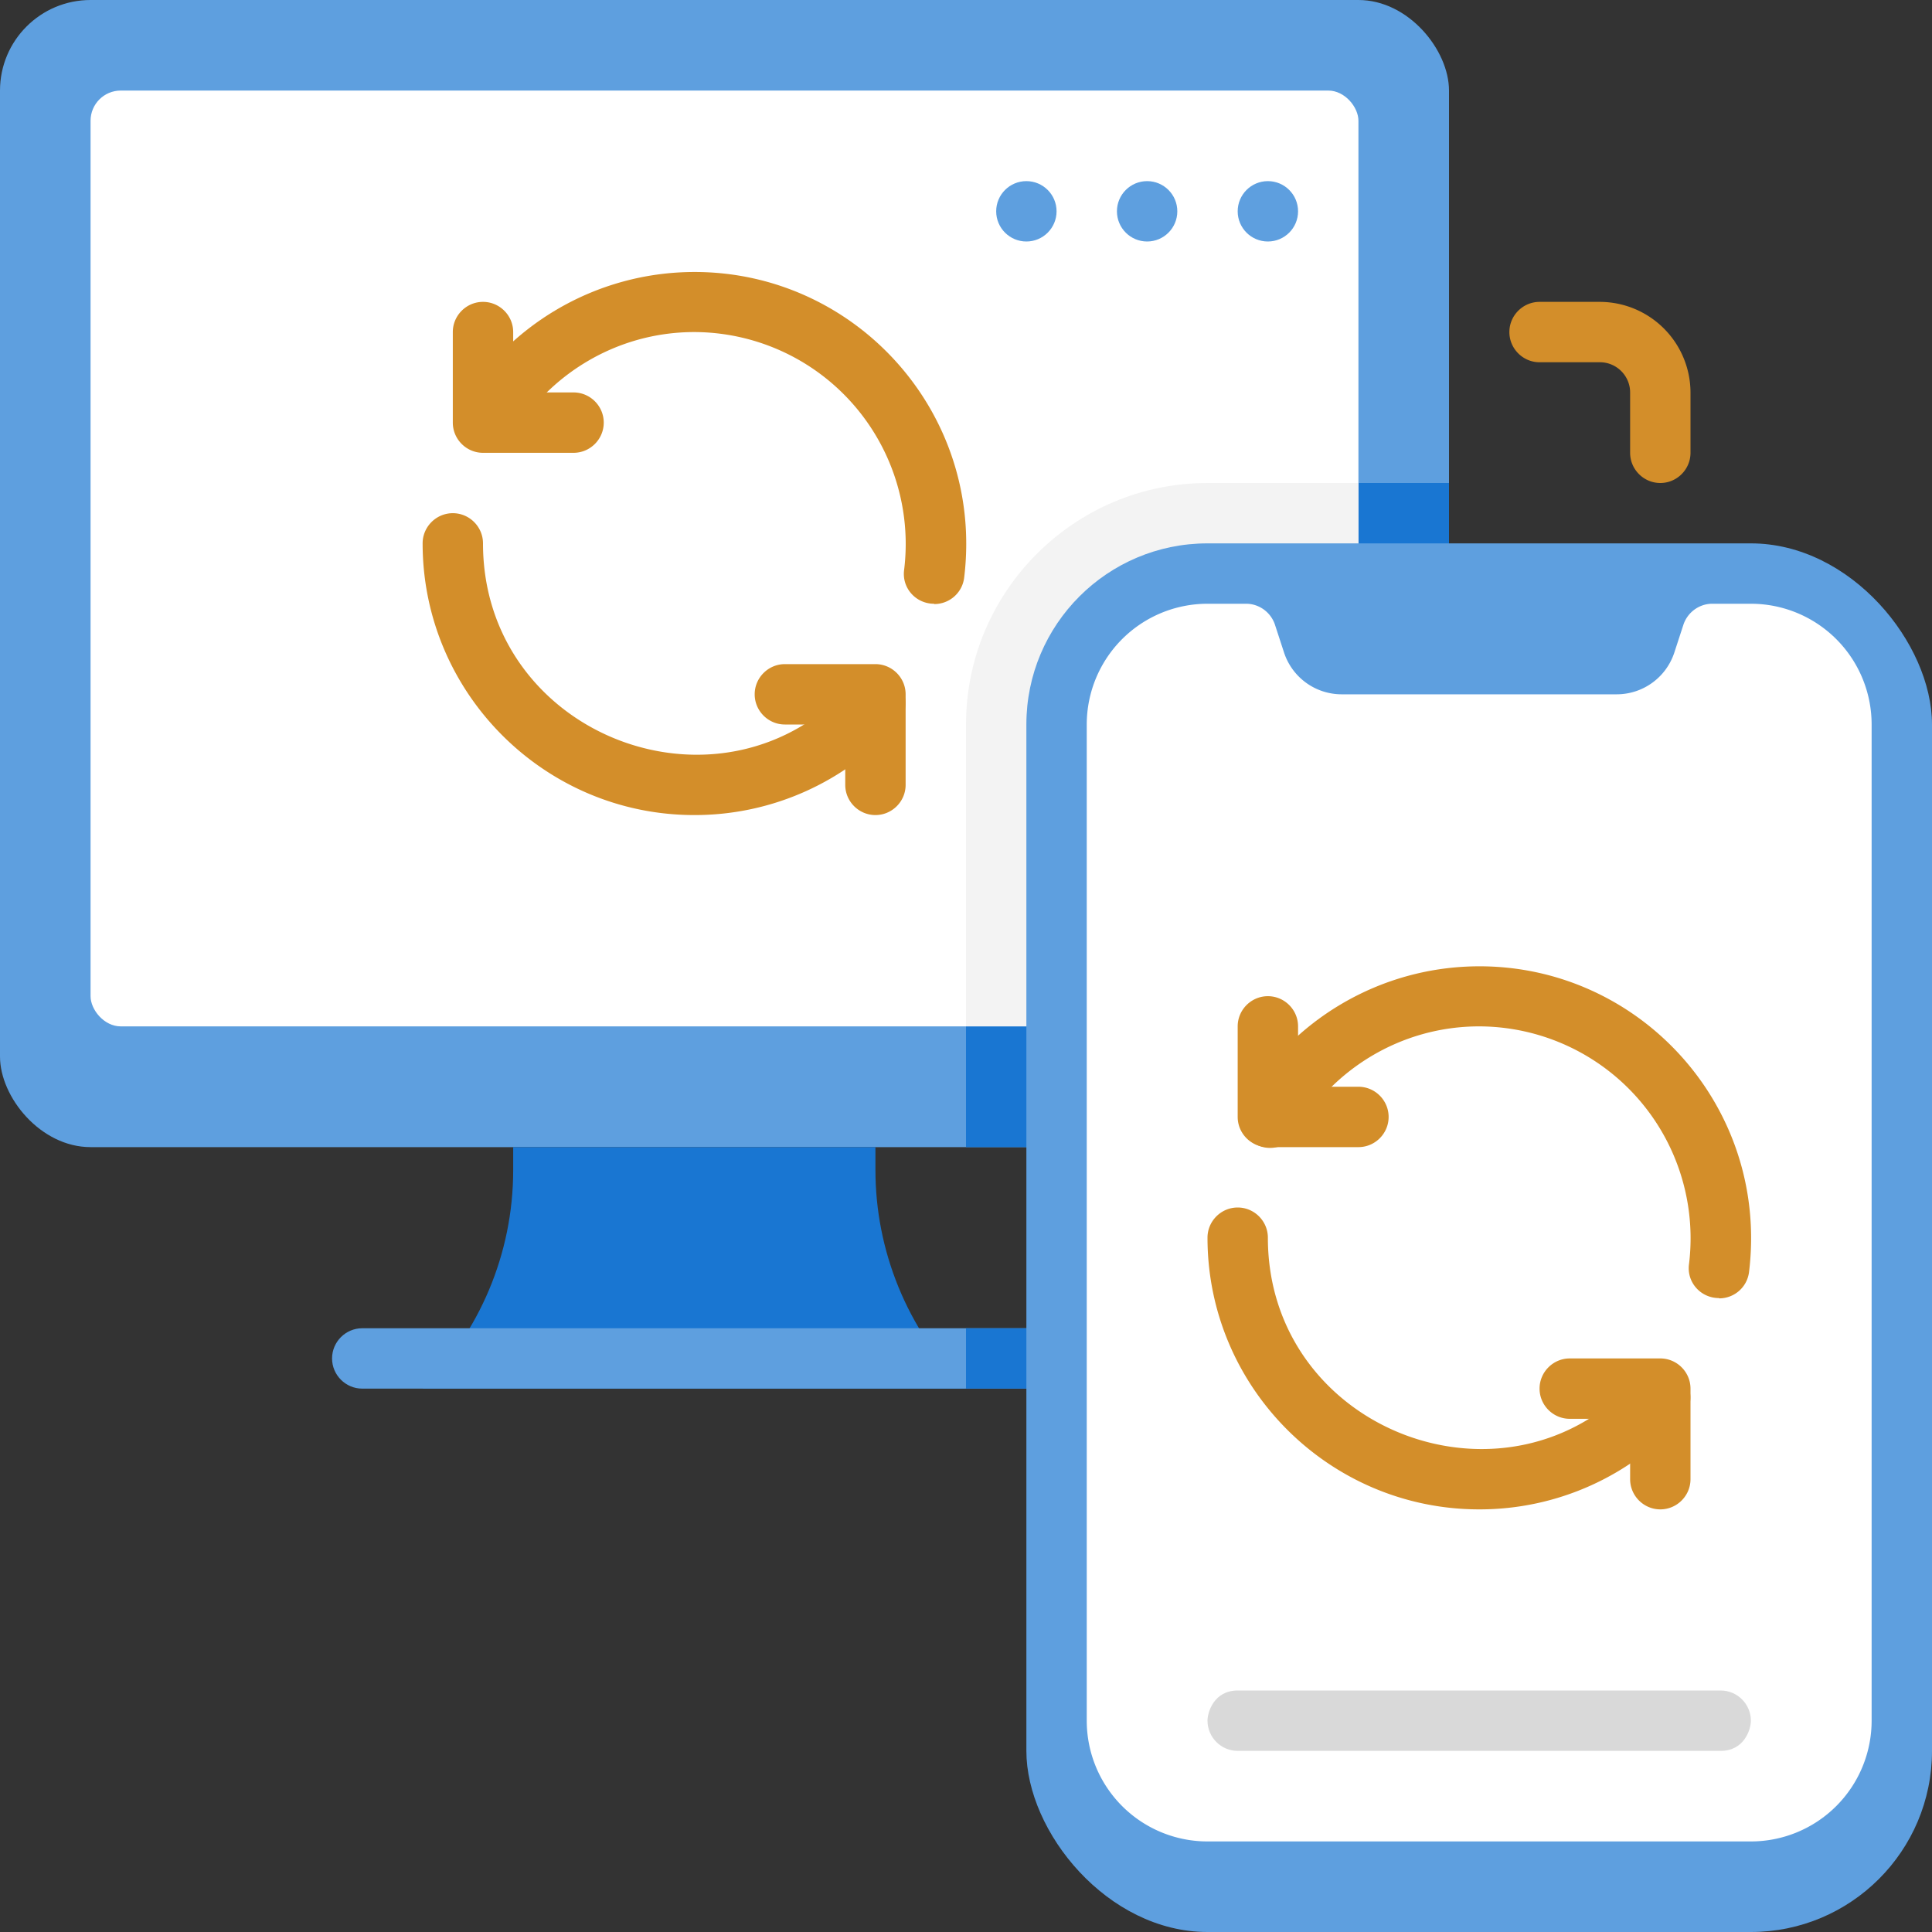 <svg xmlns="http://www.w3.org/2000/svg" viewBox="0 0 64 64" xmlns:v="https://vecta.io/nano"><rect x="0" y="0" width="64" height="64" fill="#333333" stroke="none"/><rect width="48" height="38" rx="3" fill="#5e9fdf"/><path d="M32 46H14c1.87-1.87 3-4.45 3-7.24V38h12v.76c0 2.64 1.03 5.27 3 7.24z" fill="#1976d2"/><path d="M35,45c0,.55-.45,1-1,1H12c-.55,0-1-.45-1-1s.45-1,1-1h22c.55,0,1,.45,1,1Z" fill="#5e9fdf"/><rect x="3" y="3" width="42" height="31" rx="1" fill="#fff"/><path d="M35 45c0 .55-.45 1-1 1h-2v-2h2c.55 0 1 .45 1 1zm13-29v19c0 1.66-1.34 3-3 3H32v-4h12c.55 0 1-.45 1-1V16h3z" fill="#1976d2"/><path d="M45 16v17c0 .55-.45 1-1 1H32V24c0-4.41 3.59-8 8-8h5z" fill="#f3f3f3"/><rect x="34" y="18" width="30" height="46" rx="6" fill="#5e9fdf"/><path d="M62 24v33a4 4 0 0 1-4 4H40a4 4 0 0 1-4-4V24a4 4 0 0 1 4-4h1.28c.43 0 .81.28.95.68l.31.95a2.01 2.01 0 0 0 1.9 1.37h9.12a2.01 2.01 0 0 0 1.9-1.37l.31-.95c.14-.4.52-.68.95-.68H58a4 4 0 0 1 4 4z" fill="#fff"/><g fill="#d38e2a"><path d="M56.94 43c-.6 0-1.07-.52-.99-1.12A7.02 7.02 0 0 0 49 34c-2.6 0-4.87 1.44-6.05 3.5a.997.997 0 1 1-1.73-.99c1.54-2.7 4.49-4.5 7.79-4.5 5.34 0 9.59 4.67 8.93 10.12-.06.51-.49.88-.99.88zM49 50c-4.96 0-9-4.04-9-9 0-.55.45-1 1-1s1 .45 1 1c0 6.41 8 9.46 12.25 4.63a1 1 0 0 1 1.41-.09c.41.37.45 1 .09 1.41A8.96 8.96 0 0 1 49 50z"/><path d="M45 38h-3c-.55 0-1-.45-1-1v-3c0-.55.45-1 1-1s1 .45 1 1v2h2c.55 0 1 .45 1 1s-.45 1-1 1zm10 12c-.55 0-1-.45-1-1v-2h-2c-.55 0-1-.45-1-1s.45-1 1-1h3c.55 0 1 .45 1 1v3c0 .55-.45 1-1 1zM30.94 20c-.6 0-1.07-.52-.99-1.12A7.02 7.02 0 0 0 23 11c-2.6 0-4.87 1.44-6.05 3.5a.997.997 0 0 1-1.73-.99c1.54-2.7 4.49-4.5 7.79-4.5 5.34 0 9.59 4.67 8.93 10.12-.06.51-.49.88-.99.88zM23 27c-4.96 0-9-4.04-9-9 0-.55.45-1 1-1s1 .45 1 1c0 6.41 8 9.46 12.25 4.63.37-.41 1-.45 1.41-.09.41.37.45 1 .09 1.41A8.96 8.96 0 0 1 23 27z"/><path d="M19 15h-3c-.55 0-1-.45-1-1v-3c0-.55.45-1 1-1s1 .45 1 1v2h2c.55 0 1 .45 1 1s-.45 1-1 1zm10 12c-.55 0-1-.45-1-1v-2h-2c-.55 0-1-.45-1-1s.45-1 1-1h3c.55 0 1 .45 1 1v3c0 .55-.45 1-1 1zm26-11c-.55 0-1-.45-1-1v-2c0-.55-.45-1-1-1h-2c-.55 0-1-.45-1-1s.45-1 1-1h2a3.01 3.01 0 0 1 3 3v2c0 .55-.45 1-1 1z"/></g><g fill="#5e9fdf"><circle cx="42" cy="7" r="1"/><circle cx="38" cy="7" r="1"/><circle cx="34" cy="7" r="1"/></g><path d="M57 58H41c-.55 0-1-.45-1-1 0-.29.22-1 1-1h16c.55 0 1 .45 1 1 0 .29-.22 1-1 1z" fill="#d9d9d9"/></svg>